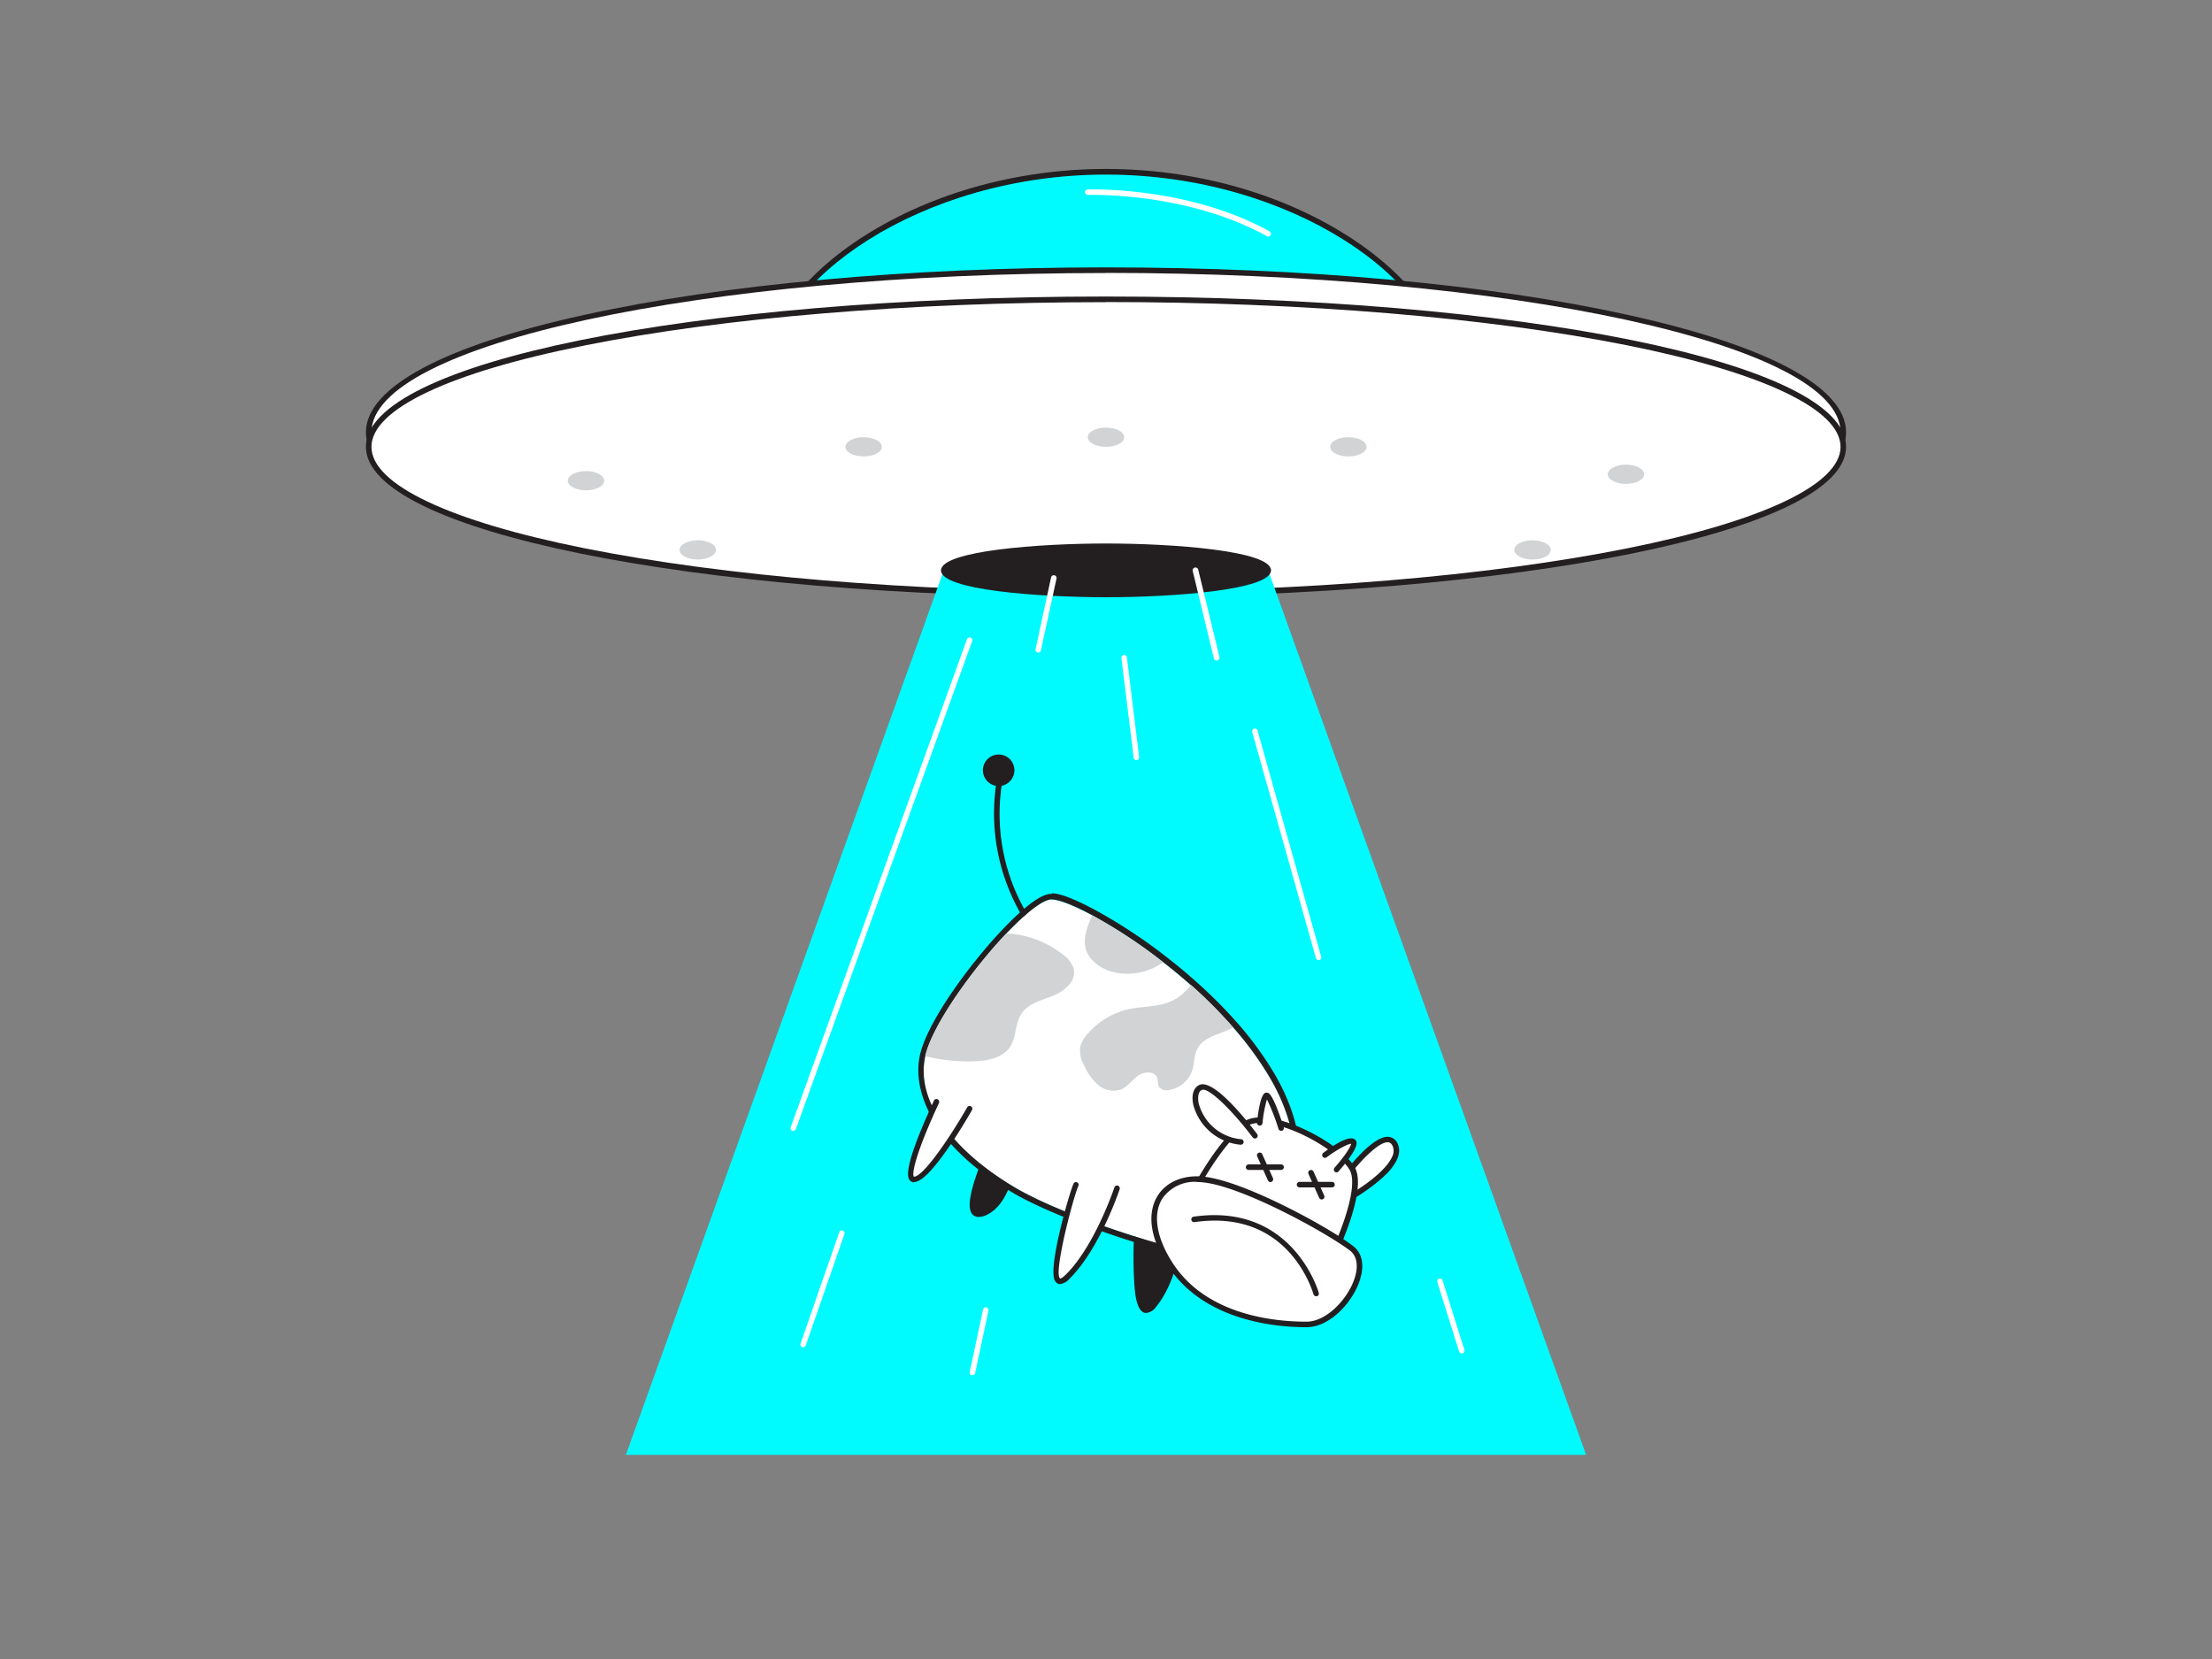<svg xmlns="http://www.w3.org/2000/svg" viewBox="0 0 400 300"><rect x="0" y="0" width="400" height="300" fill="#808080" stroke="none"/><g id="_278_alien_flatline" data-name="#278_alien_flatline"><path d="M261.2,67.28c0,16.53-27.4,29.94-61.2,29.94s-61.2-13.41-61.2-29.94S166.2,31.07,200,31.07,261.2,50.74,261.2,67.28Z" fill="#00fbff"/><path d="M200,97.72c-34,0-61.7-13.66-61.7-30.44,0-8.32,6.79-17.56,18.16-24.73,12.25-7.72,27.71-12,43.54-12s31.29,4.26,43.54,12C254.91,49.72,261.7,59,261.7,67.28,261.7,84.06,234,97.72,200,97.72Zm0-66.15c-33.62,0-60.7,19.53-60.7,35.71S166.53,96.72,200,96.72s60.7-13.21,60.7-29.44S233.62,31.57,200,31.57Z" fill="#231f20"/><ellipse cx="200" cy="78.16" rx="133.32" ry="29.32" fill="#fff"/><path d="M200,108c-35.65,0-69.17-3.06-94.38-8.6C80.18,93.79,66.17,86.25,66.17,78.16s14-15.62,39.45-21.21c25.21-5.55,58.73-8.6,94.38-8.6s69.17,3,94.38,8.6c25.44,5.59,39.45,13.12,39.45,21.21s-14,15.63-39.45,21.22C269.17,104.92,235.65,108,200,108Zm0-58.63c-73.24,0-132.83,12.93-132.83,28.81S126.76,107,200,107,332.83,94.05,332.83,78.16,273.24,49.35,200,49.35Z" fill="#231f20"/><ellipse cx="200" cy="80.8" rx="133.32" ry="26.68" fill="#fff"/><path d="M200,108C125,108,66.17,96,66.17,80.8S125,53.62,200,53.62,333.83,65.56,333.83,80.8,275,108,200,108Zm0-53.36c-35.58,0-69,2.78-94.18,7.81C81.26,67.34,67.17,74,67.17,80.8s14.09,13.46,38.65,18.37c25.15,5,58.6,7.81,94.18,7.81s69-2.77,94.18-7.81c24.56-4.91,38.65-11.61,38.65-18.37s-14.09-13.46-38.65-18.37C269,57.4,235.58,54.62,200,54.62Z" fill="#231f20"/><polygon points="170.67 103.14 113.18 263.08 286.82 263.08 229.33 103.14 170.67 103.14" fill="#00fbff"/><ellipse cx="200" cy="103.14" rx="29.33" ry="4.34" fill="#231f20"/><path d="M200,108c-12,0-29.84-1.29-29.84-4.85S188,98.28,200,98.28s29.84,1.29,29.84,4.86S212,108,200,108Zm0-8.68c-17.59,0-28.81,2.27-28.81,3.83S182.41,107,200,107s28.81-2.26,28.81-3.82S217.59,99.31,200,99.31Z" fill="#231f20"/><ellipse cx="200" cy="79.06" rx="3.29" ry="1.74" fill="#d1d3d4"/><ellipse cx="156.17" cy="80.8" rx="3.29" ry="1.74" fill="#d1d3d4"/><ellipse cx="243.83" cy="80.8" rx="3.29" ry="1.74" fill="#d1d3d4"/><ellipse cx="105.97" cy="86.92" rx="3.29" ry="1.74" fill="#d1d3d4"/><ellipse cx="294.03" cy="85.76" rx="3.29" ry="1.74" fill="#d1d3d4"/><ellipse cx="277.13" cy="99.44" rx="3.29" ry="1.74" fill="#d1d3d4"/><ellipse cx="126.18" cy="99.44" rx="3.29" ry="1.74" fill="#d1d3d4"/><path d="M185.61,166.49a.48.48,0,0,1-.42-.24,36.5,36.5,0,0,1-4.89-25.46.5.5,0,1,1,1,.17A35.49,35.49,0,0,0,186,165.72a.51.51,0,0,1-.16.69A.53.53,0,0,1,185.61,166.49Z" fill="#231f20"/><circle cx="180.59" cy="139.29" r="2.34" fill="#231f20"/><path d="M180.59,142.14a2.85,2.85,0,1,1,2.85-2.85A2.86,2.86,0,0,1,180.59,142.14Zm0-4.67a1.82,1.82,0,1,0,1.82,1.82A1.82,1.82,0,0,0,180.59,137.47Z" fill="#231f20"/><path d="M243.3,216.91c.28.1,10.79-5.91,9-9.85s-8.45,4.77-9.48,6.19" fill="#fff"/><path d="M243.22,217.4h-.08a.51.51,0,0,1-.32-.63.49.49,0,0,1,.41-.34c.71-.27,7-3.93,8.5-7.23a2.27,2.27,0,0,0,.12-1.92c-.27-.6-.6-.7-.82-.72-1.84-.16-5.67,4.08-7.8,7a.5.5,0,1,1-.81-.59c.94-1.29,5.82-7.71,8.71-7.39a2,2,0,0,1,1.63,1.29c.63,1.39.08,3.06-1.64,5C248.87,214.31,244.14,217.4,243.22,217.4Z" fill="#231f20"/><path d="M179.38,206.59c-.14.59-7.07,15.52-1.13,12.57s5.55-16.58,5.55-16.58" fill="#231f20"/><path d="M176.94,220.06a1.4,1.4,0,0,1-1-.38c-1.29-1.2-.5-4.91,2.63-12.4.18-.43.3-.72.33-.82a.51.51,0,0,1,.63-.35.5.5,0,0,1,.37.6c0,.12-.11.31-.38,1-3.64,8.73-3.37,10.8-2.88,11.26.21.19.72.11,1.4-.23,5.58-2.77,5.27-16,5.27-16.11a.51.51,0,0,1,.5-.53.55.55,0,0,1,.53.5c0,.57.33,14-5.84,17.06A3.47,3.47,0,0,1,176.94,220.06Z" fill="#231f20"/><path d="M205.92,221.05c-.31.24-1.68,20.27,2.74,14.93s5.06-15.54,5.06-15.54" fill="#231f20"/><path d="M207.34,237.41a1.54,1.54,0,0,1-.3,0c-.75-.18-1.26-1-1.6-2.56-.63-2.93-.66-13.52.16-14.17a.53.53,0,0,1,.73.09.52.52,0,0,1,0,.55c-.34,1.33-.95,14.1.85,15.07.19.1.58-.15,1-.69,4.27-5.15,4.94-15.15,5-15.25a.54.54,0,0,1,.54-.48.52.52,0,0,1,.49.55c0,.42-.7,10.43-5.18,15.83A2.42,2.42,0,0,1,207.34,237.41Z" fill="#231f20"/><path d="M229.06,224.43a8.47,8.47,0,0,1-5.82,3.29c-4.06.57-28.92-6.66-39.59-12.87-10.42-6.06-18.34-15.23-16.36-23.89.05-.21.1-.41.16-.62,1.61-5.63,8.55-15.28,14.53-21.57,3.42-3.58,6.51-6.08,8.13-6.12,1.22,0,3.91,1,7.39,2.85A93.24,93.24,0,0,1,210.35,174c1.69,1.3,3.38,2.7,5.05,4.19a85.62,85.62,0,0,1,7.62,7.62,60.78,60.78,0,0,1,6.47,8.82C240.19,212.67,229.06,224.43,229.06,224.43Z" fill="#fff"/><path d="M190.18,162.65c1.25,0,3.91,1,7.32,2.85A93.24,93.24,0,0,1,210.35,174c1.69,1.3,3.38,2.7,5.05,4.19a85.62,85.62,0,0,1,7.62,7.62,60.78,60.78,0,0,1,6.47,8.82c10.7,18.06-.43,29.82-.43,29.82a8.47,8.47,0,0,1-5.82,3.29,2.83,2.83,0,0,1-.54,0c-5.35,0-28.78-6.93-39-12.91-10.42-6.06-18.34-15.23-16.36-23.89.05-.21.1-.41.16-.62,1.61-5.63,8.55-15.28,14.53-21.57,3.42-3.58,6.51-6.08,8.13-6.12h.07m0-1h-.1c-1.82,0-4.79,2.21-8.82,6.43-5.88,6.19-13.06,16-14.77,22-.06.22-.12.44-.17.66-1.49,6.49,2.16,16.46,16.83,25,10.31,6,33.74,13,39.55,13a4.5,4.5,0,0,0,.68,0,9.5,9.5,0,0,0,6.47-3.66c.9-1,11-13.17.5-31a61.81,61.81,0,0,0-6.57-9,86.41,86.41,0,0,0-7.72-7.71c-1.66-1.49-3.38-2.91-5.1-4.24a94.35,94.35,0,0,0-13-8.57c-2.06-1.11-5.82-3-7.79-3Z" fill="#231f20"/><path d="M216.19,214.82s4.44-8.4,8.83-11.5,17.33,4,19.5,8.06S241,227.06,241,227.06,220.87,215,216.19,214.82Z" fill="#fff"/><path d="M241,227.56a.5.5,0,0,1-.26-.08c-.2-.12-20-12-24.53-12.16a.51.51,0,0,1-.42-.24.53.53,0,0,1,0-.49c.19-.35,4.55-8.55,9-11.68,1.35-.95,3.42-1.11,6.15-.46,5.44,1.28,12.41,5.59,14.08,8.7,2.26,4.22-3.3,15.64-3.54,16.13a.51.51,0,0,1-.31.26Zm-24-13.14c5.34,1,20.79,10.15,23.77,11.93,1.66-3.52,4.91-11.75,3.32-14.73-1.39-2.59-7.86-6.88-13.43-8.2-2.4-.57-4.25-.46-5.34.31C221.76,206.23,218.11,212.42,217,214.42Z" fill="#231f20"/><path d="M226.92,205.37s-7.59-10-9.91-8.7,0,8.89,7.37,9.82" fill="#fff"/><path d="M224.38,207h-.06a9.75,9.75,0,0,1-8.55-7.29c-.33-1.62,0-2.91,1-3.46,2.52-1.45,8.72,6.39,10.56,8.83a.5.5,0,0,1-.1.7.51.51,0,0,1-.7-.1c-3.52-4.66-8.06-9.26-9.26-8.56-.55.31-.74,1.23-.51,2.39a8.75,8.75,0,0,0,7.69,6.5.5.5,0,0,1,.44.55A.51.51,0,0,1,224.38,207Z" fill="#231f20"/><path d="M227.8,203.05s.59-5.32,1.34-5,2.52,5.89,2.52,5.89" fill="#fff"/><path d="M231.66,204.48a.49.49,0,0,1-.47-.34,36.44,36.44,0,0,0-2.09-5.33,23.11,23.11,0,0,0-.8,4.29.5.5,0,0,1-1-.11c.36-3.21.84-5,1.43-5.33a.7.7,0,0,1,.63,0c.77.39,1.94,3.58,2.78,6.19a.51.51,0,0,1-.32.63Z" fill="#231f20"/><path d="M239.62,208.88s4-3,5.06-2.47-3,5.09-3,5.09" fill="#fff"/><path d="M241.7,212a.5.5,0,0,1-.33-.12.51.51,0,0,1-.05-.71c1.61-1.82,2.94-3.72,3-4.34-.56,0-2.58,1.06-4.43,2.45a.5.5,0,0,1-.6-.8c1.29-1,4.4-3.16,5.6-2.51a.8.8,0,0,1,.41.59c.22,1.19-2.21,4.09-3.26,5.27A.46.46,0,0,1,241.7,212Z" fill="#231f20"/><path d="M169.33,199.25c-.11.27-6.71,14.17-4,14s10-12.8,10-12.8" fill="#fff"/><path d="M165.31,213.79a1,1,0,0,1-.87-.45c-.85-1.27.61-6,4.35-14.1l.08-.19a.5.5,0,0,1,.93.39l-.1.22c-4.1,8.85-4.89,12.7-4.42,13.13,1.83-.09,6.87-7.74,9.62-12.55a.49.49,0,0,1,.68-.18.51.51,0,0,1,.19.68c-1.24,2.16-7.54,12.91-10.4,13Z" fill="#231f20"/><path d="M194.55,214.24c-.22.2-6.86,21.94-1.45,16.61s8.92-16,8.92-16" fill="#fff"/><path d="M191.74,232.19a.92.92,0,0,1-.29,0,1.3,1.3,0,0,1-.85-1.06c-.81-3.33,3.19-16.82,3.61-17.22a.49.49,0,0,1,.7,0,.5.5,0,0,1,.07.6c-.86,1.88-4.58,15.95-3.26,16.69,0,0,.29,0,1-.7,5.25-5.18,8.76-15.67,8.8-15.78a.49.49,0,0,1,.63-.32.52.52,0,0,1,.32.64c-.15.43-3.63,10.82-9.05,16.18A2.73,2.73,0,0,1,191.74,232.19Z" fill="#231f20"/><path d="M244.46,225.81c-4.26-3.36-19.38-11.61-26.67-12.48s-12.51,5.23-6.35,15.06,18.75,11.15,24.82,11.14S248.72,229.17,244.46,225.81Z" fill="#fff"/><path d="M236.19,240c-5.47,0-18.74-1.12-25.17-11.38-4.13-6.57-2.81-10.61-1.66-12.42,1.62-2.57,4.81-3.84,8.49-3.4,7.45.89,22.74,9.29,26.92,12.59h0c1.62,1.28,2,3.57,1.07,6.29-1.38,4-5.44,8.32-9.58,8.32Zm-19.76-26.28a7.11,7.11,0,0,0-6.23,3c-1.74,2.76-1.14,6.9,1.66,11.36C218,238,230.88,239,236.19,239h.07c3.58,0,7.36-4,8.63-7.65.8-2.29.53-4.18-.74-5.18C240,223,225,214.69,217.73,213.83A9.55,9.55,0,0,0,216.43,213.75Z" fill="#231f20"/><path d="M238,233.9s-4.35-16-22.07-13.42" fill="#fff"/><path d="M238,234.4a.49.49,0,0,1-.48-.36C237.3,233.4,233,218.54,216,221a.51.51,0,0,1-.57-.43.5.5,0,0,1,.43-.56c17.92-2.57,22.58,13.62,22.62,13.78a.51.51,0,0,1-.35.62Z" fill="#231f20"/><path d="M231.66,211.56h-5.87a.5.5,0,0,1-.5-.5.51.51,0,0,1,.5-.5h5.87a.5.5,0,0,1,.5.5A.5.5,0,0,1,231.66,211.56Z" fill="#231f20"/><line x1="227.8" y1="208.92" x2="229.73" y2="213.25" fill="#fff"/><path d="M229.73,213.75a.49.49,0,0,1-.45-.3l-1.94-4.33a.5.5,0,1,1,.92-.4l1.93,4.32a.5.5,0,0,1-.25.66A.54.54,0,0,1,229.73,213.75Z" fill="#231f20"/><path d="M240.89,214.72H235a.51.51,0,0,1-.5-.5.5.5,0,0,1,.5-.5h5.87a.5.5,0,0,1,.5.5A.5.5,0,0,1,240.89,214.72Z" fill="#231f20"/><line x1="237.03" y1="212.08" x2="238.96" y2="216.4" fill="#fff"/><path d="M239,216.9a.49.49,0,0,1-.45-.29l-1.94-4.33a.5.5,0,0,1,.92-.41l1.93,4.33a.5.5,0,0,1-.25.66A.52.52,0,0,1,239,216.9Z" fill="#231f20"/><path d="M223,185.79c-2.24,1.27-5.31,1.58-6.49,3.87-.6,1.17-.51,2.58-.9,3.84a5.32,5.32,0,0,1-4.22,3.61,1.78,1.78,0,0,1-1.77-.53c-.31-.49-.17-1.14-.37-1.68-.47-1.25-2.35-1.17-3.44-.4s-1.87,2-3.1,2.51a4.19,4.19,0,0,1-4.06-.77,9.63,9.63,0,0,1-2.54-3.46,5.5,5.5,0,0,1-.76-3.53,5,5,0,0,1,1.08-2,13.88,13.88,0,0,1,9.07-5c3.73-.44,6.41-.38,9.15-3.29.25-.27.5-.56.73-.85A85.62,85.62,0,0,1,223,185.79Z" fill="#d1d3d4"/><path d="M190.46,180.05c-2.06.83-4.47,1.36-5.71,3.2s-.91,4.19-2.06,6c-1.26,1.94-3.82,2.54-6.13,2.64a32.6,32.6,0,0,1-9.27-.9c.05-.21.1-.41.16-.62,1.61-5.63,8.55-15.28,14.53-21.57a17.79,17.79,0,0,1,10.46,4,4.76,4.76,0,0,1,1.72,2.4C194.67,177.38,192.51,179.23,190.46,180.05Z" fill="#d1d3d4"/><path d="M210.35,174a11.1,11.1,0,0,1-8.3,1.93,8.15,8.15,0,0,1-4.48-2.24c-2.33-2.45-1.3-5.34-.07-8.17A93.24,93.24,0,0,1,210.35,174Z" fill="#d1d3d4"/><path d="M143.45,204.48a.47.47,0,0,1-.17,0,.49.49,0,0,1-.3-.64l31.88-88.25a.5.5,0,0,1,.64-.3.49.49,0,0,1,.3.64l-31.88,88.25A.5.5,0,0,1,143.45,204.48Z" fill="#fff"/><path d="M238.43,173.6a.5.5,0,0,1-.48-.37l-11.51-40.85a.51.51,0,0,1,.35-.62.49.49,0,0,1,.61.35L238.91,173a.51.51,0,0,1-.35.62Z" fill="#fff"/><path d="M264.33,244.74a.51.51,0,0,1-.48-.35l-3.94-12.55a.51.51,0,0,1,.33-.63.5.5,0,0,1,.62.33l3.95,12.55a.5.5,0,0,1-.33.62Z" fill="#fff"/><path d="M145.23,243.61l-.17,0a.49.49,0,0,1-.3-.63l7-20.15a.5.5,0,0,1,.63-.31.51.51,0,0,1,.31.64l-7,20.15A.5.5,0,0,1,145.23,243.61Z" fill="#fff"/><path d="M205.47,137.45A.49.49,0,0,1,205,137l-2.21-18a.49.49,0,0,1,.43-.55.5.5,0,0,1,.56.43l2.21,18a.5.5,0,0,1-.43.56Z" fill="#fff"/><path d="M175.85,248.68h-.11a.5.5,0,0,1-.38-.6l2.41-11.29a.49.49,0,0,1,.59-.38.51.51,0,0,1,.39.59l-2.41,11.29A.5.5,0,0,1,175.85,248.68Z" fill="#fff"/><path d="M220,119.44a.51.51,0,0,1-.49-.38l-3.83-15.81a.5.5,0,1,1,1-.23l3.84,15.81a.51.51,0,0,1-.37.6Z" fill="#fff"/><path d="M187.75,118l-.11,0a.49.49,0,0,1-.38-.59l2.81-13a.5.5,0,0,1,.6-.38.49.49,0,0,1,.38.59l-2.82,13A.49.49,0,0,1,187.75,118Z" fill="#fff"/><path d="M229.33,42.77a.42.42,0,0,1-.24-.07c-14.64-8.07-32.18-7.45-32.36-7.44a.53.53,0,0,1-.52-.48.5.5,0,0,1,.48-.52c.18,0,18-.64,32.88,7.57a.51.51,0,0,1,.2.68A.53.53,0,0,1,229.33,42.77Z" fill="#fff"/></g></svg>